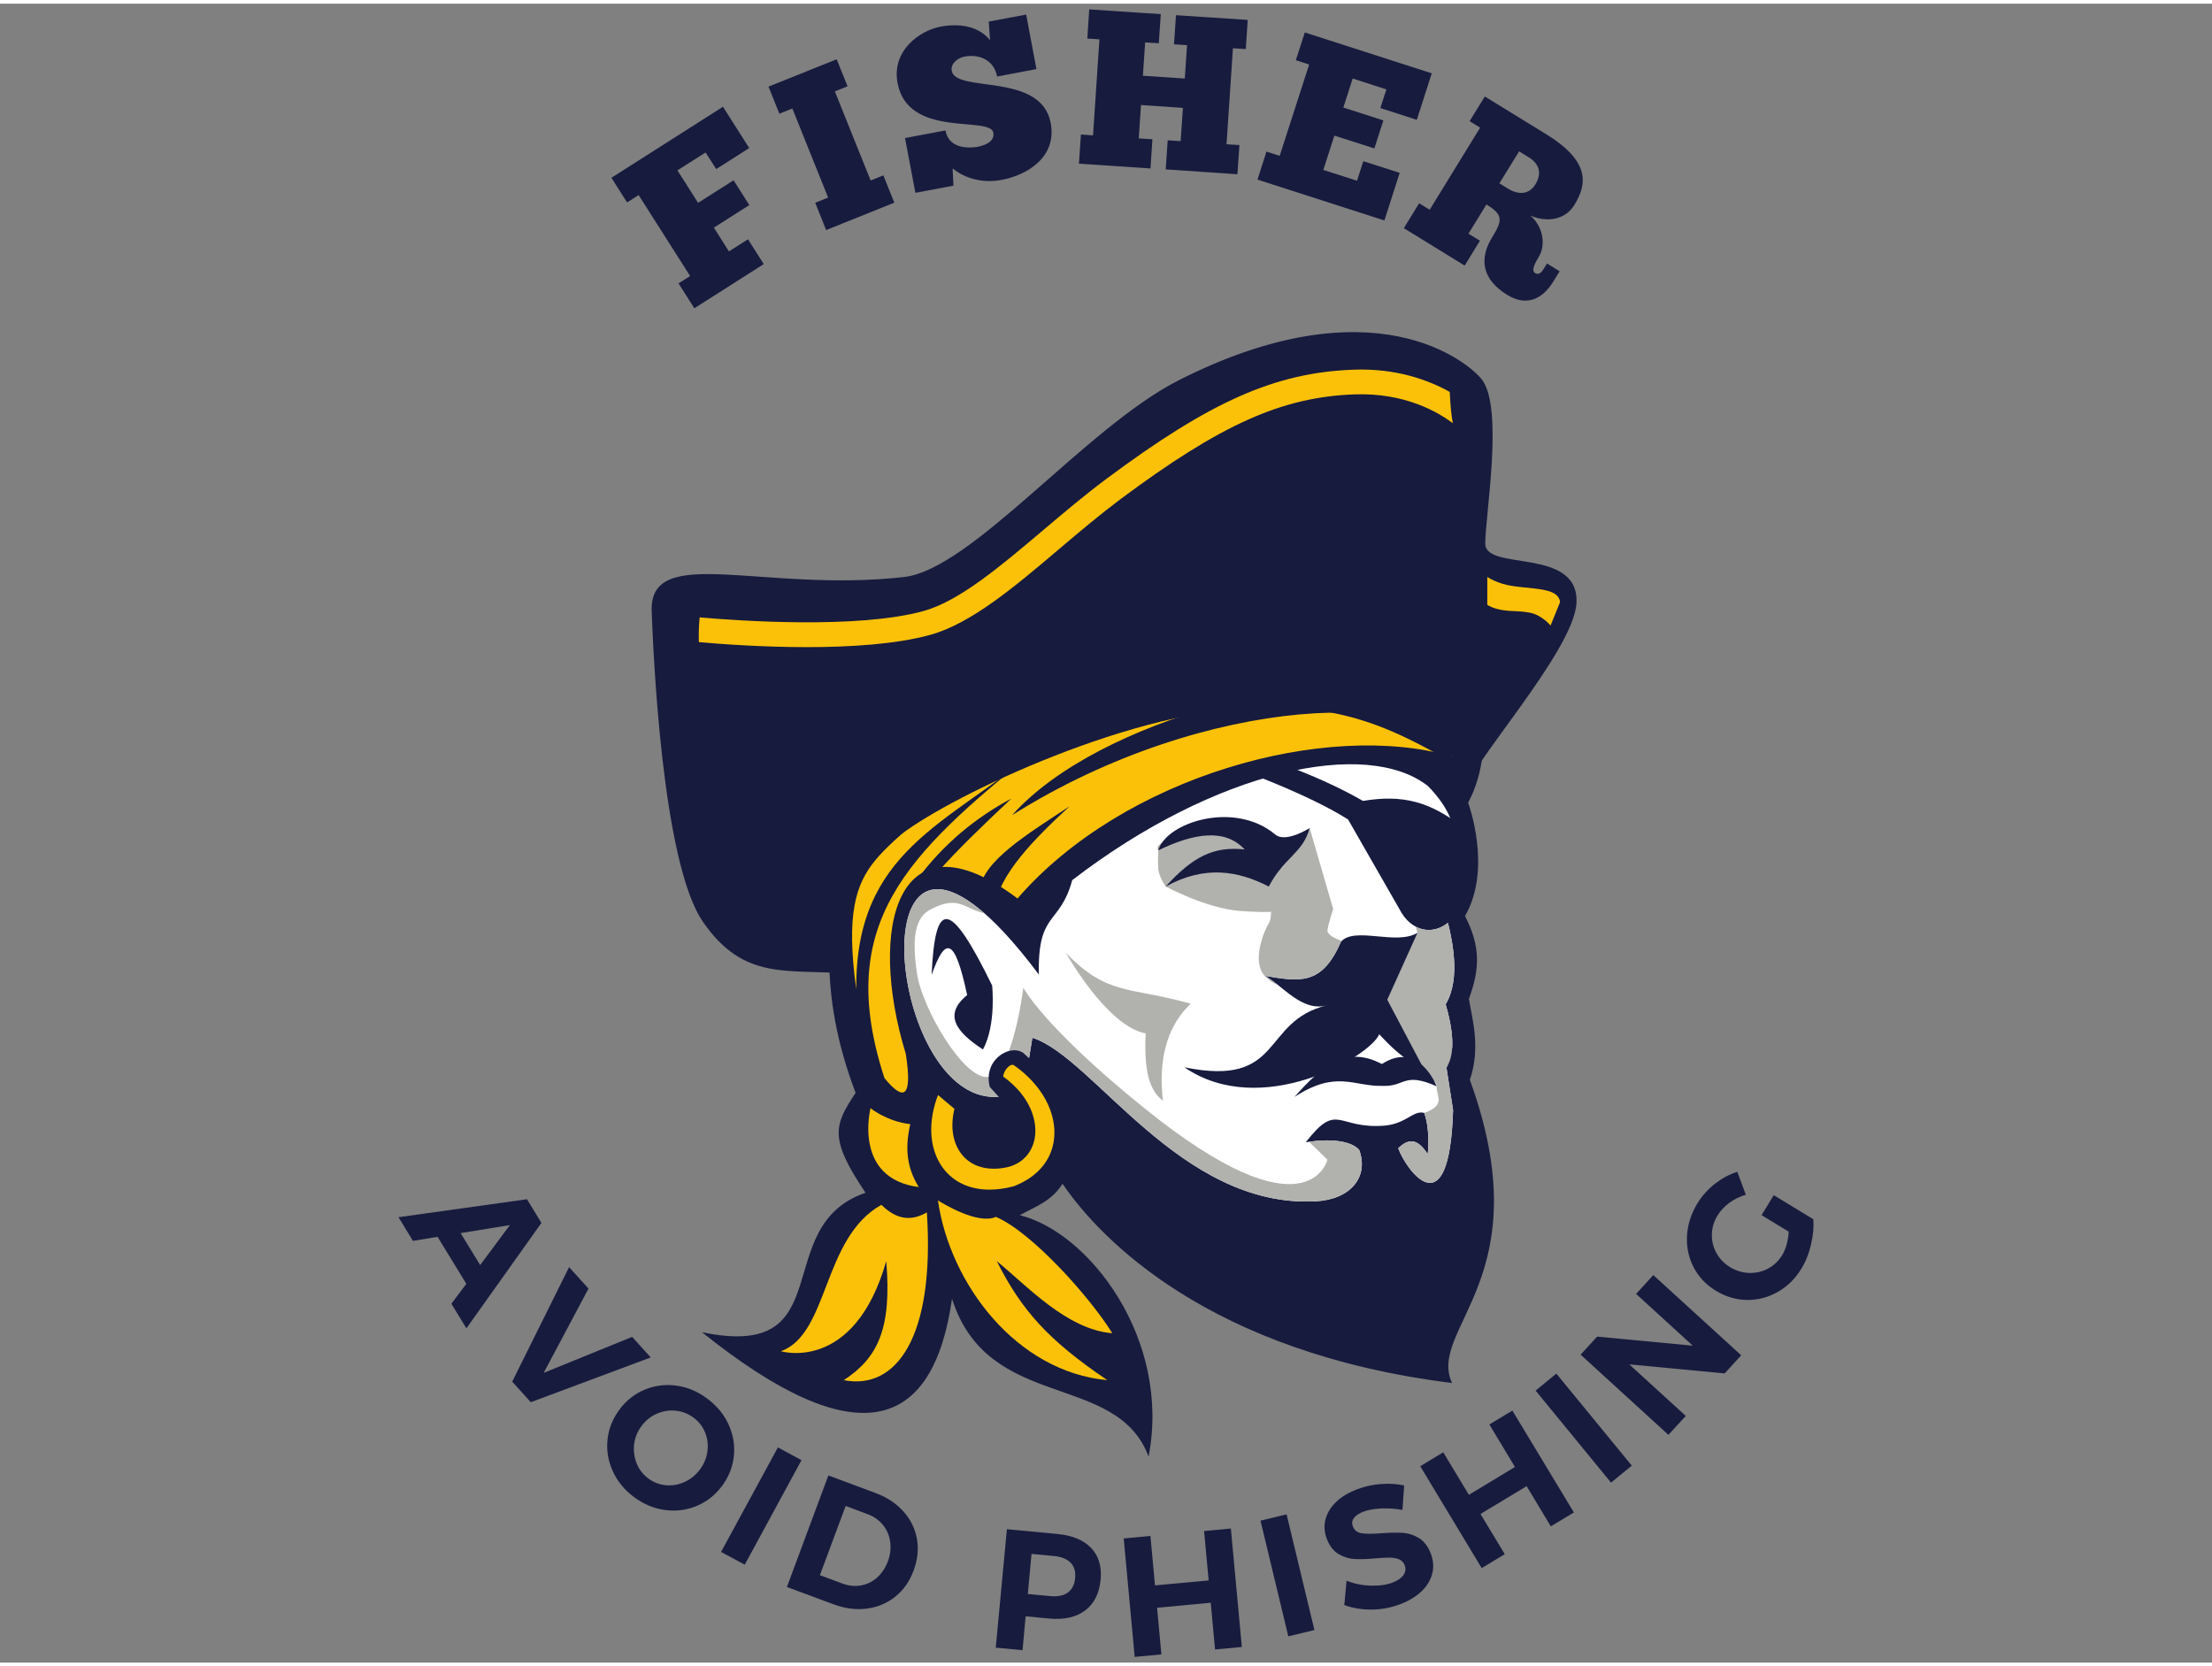 <?xml version="1.0" encoding="UTF-8"?>
<svg xmlns="http://www.w3.org/2000/svg" xmlns:xlink="http://www.w3.org/1999/xlink" width="150px" height="113px" viewBox="0 0 100 75" version="1.1">
<rect x="0" y="0" width="100" height="75" fill="#808080" stroke="none"/>
<defs>
<clipPath id="clip1">
  <path d="M 31.723 23.242 L 67.582 23.242 L 67.582 65.684 L 31.723 65.684 Z M 31.723 23.242 "/>
</clipPath>
<clipPath id="clip2">
  <path d="M 29.457 14.852 L 71.27 14.852 L 71.27 43.863 L 29.457 43.863 Z M 29.457 14.852 "/>
</clipPath>
</defs>
<g id="surface1">
<path style=" stroke:none;fill-rule:nonzero;fill:rgb(9.02%,10.588%,24.314%);fill-opacity:1;" d="M 21.086 59.887 L 20.406 58.777 L 21.082 57.875 L 19.781 55.75 L 18.668 55.934 L 18.016 54.863 L 23.824 54.051 L 24.477 55.121 Z M 23.051 55.219 L 20.824 55.582 L 21.707 57.027 Z M 23.051 55.219 "/>
<path style=" stroke:none;fill-rule:nonzero;fill:rgb(9.02%,10.588%,24.314%);fill-opacity:1;" d="M 23.156 62.297 L 25.727 57.121 L 26.605 58.09 L 24.578 61.902 L 28.578 60.273 L 29.418 61.203 L 23.996 63.227 Z M 23.156 62.297 "/>
<path style=" stroke:none;fill-rule:nonzero;fill:rgb(9.02%,10.588%,24.314%);fill-opacity:1;" d="M 31.984 63.074 C 32.414 63.395 32.734 63.785 32.941 64.242 C 33.148 64.699 33.227 65.172 33.176 65.664 C 33.125 66.152 32.945 66.605 32.637 67.02 C 32.324 67.434 31.941 67.734 31.484 67.922 C 31.027 68.109 30.547 68.168 30.047 68.098 C 29.547 68.027 29.086 67.832 28.656 67.512 C 28.223 67.188 27.906 66.797 27.699 66.336 C 27.492 65.879 27.414 65.406 27.465 64.914 C 27.516 64.426 27.699 63.969 28.012 63.551 C 28.32 63.137 28.707 62.84 29.164 62.652 C 29.621 62.469 30.094 62.41 30.59 62.48 C 31.086 62.547 31.551 62.746 31.984 63.074 Z M 31.359 63.93 C 31.121 63.75 30.855 63.645 30.559 63.613 C 30.266 63.578 29.98 63.625 29.703 63.742 C 29.426 63.863 29.195 64.047 29.008 64.297 C 28.816 64.551 28.703 64.828 28.668 65.129 C 28.633 65.43 28.672 65.715 28.781 65.992 C 28.891 66.266 29.066 66.492 29.305 66.672 C 29.543 66.848 29.805 66.953 30.094 66.98 C 30.383 67.008 30.664 66.961 30.941 66.836 C 31.215 66.715 31.449 66.527 31.641 66.273 C 31.828 66.023 31.941 65.75 31.98 65.453 C 32.02 65.156 31.988 64.871 31.879 64.602 C 31.77 64.332 31.598 64.105 31.359 63.93 Z M 31.359 63.93 "/>
<path style=" stroke:none;fill-rule:nonzero;fill:rgb(9.02%,10.588%,24.314%);fill-opacity:1;" d="M 32.598 69.996 L 35.168 65.27 L 36.234 65.848 L 33.668 70.574 Z M 32.598 69.996 "/>
<path style=" stroke:none;fill-rule:nonzero;fill:rgb(9.02%,10.588%,24.314%);fill-opacity:1;" d="M 39.59 67.336 C 40.102 67.527 40.52 67.805 40.844 68.168 C 41.168 68.531 41.371 68.945 41.453 69.41 C 41.535 69.875 41.484 70.352 41.301 70.84 C 41.121 71.328 40.844 71.723 40.473 72.02 C 40.102 72.316 39.672 72.496 39.184 72.559 C 38.699 72.621 38.191 72.555 37.668 72.359 L 35.574 71.582 L 37.449 66.539 Z M 38.098 71.43 C 38.375 71.531 38.652 71.559 38.922 71.512 C 39.195 71.461 39.441 71.344 39.652 71.156 C 39.863 70.965 40.027 70.719 40.141 70.418 C 40.254 70.113 40.285 69.82 40.242 69.531 C 40.199 69.238 40.09 68.984 39.91 68.77 C 39.734 68.551 39.5 68.391 39.211 68.285 L 38.23 67.918 L 37.066 71.047 Z M 38.098 71.43 "/>
<path style=" stroke:none;fill-rule:nonzero;fill:rgb(9.02%,10.588%,24.314%);fill-opacity:1;" d="M 47.793 69.184 C 48.473 69.246 48.984 69.457 49.328 69.816 C 49.668 70.176 49.812 70.652 49.758 71.242 C 49.699 71.867 49.469 72.332 49.059 72.641 C 48.652 72.949 48.109 73.07 47.434 73.008 L 46.367 72.906 L 46.227 74.438 L 45.016 74.324 L 45.52 68.969 Z M 47.465 71.992 C 47.809 72.027 48.078 71.973 48.27 71.836 C 48.465 71.695 48.578 71.477 48.605 71.172 C 48.633 70.879 48.562 70.648 48.398 70.48 C 48.23 70.312 47.977 70.211 47.637 70.18 L 46.633 70.086 L 46.465 71.898 Z M 47.465 71.992 "/>
<path style=" stroke:none;fill-rule:nonzero;fill:rgb(9.02%,10.588%,24.314%);fill-opacity:1;" d="M 51.297 74.742 L 50.801 69.387 L 52.008 69.273 L 52.215 71.508 L 54.641 71.285 L 54.434 69.051 L 55.645 68.938 L 56.141 74.293 L 54.93 74.406 L 54.734 72.293 L 52.309 72.52 L 52.504 74.629 Z M 51.297 74.742 "/>
<path style=" stroke:none;fill-rule:nonzero;fill:rgb(9.02%,10.588%,24.314%);fill-opacity:1;" d="M 58.242 73.812 L 56.984 68.582 L 58.164 68.297 L 59.422 73.527 Z M 58.242 73.812 "/>
<path style=" stroke:none;fill-rule:nonzero;fill:rgb(9.02%,10.588%,24.314%);fill-opacity:1;" d="M 63.402 68.098 C 63.082 68.039 62.758 68.016 62.434 68.031 C 62.105 68.051 61.84 68.098 61.637 68.176 C 61.441 68.25 61.297 68.344 61.211 68.461 C 61.121 68.578 61.105 68.703 61.16 68.84 C 61.227 69.02 61.359 69.121 61.559 69.152 C 61.758 69.184 62.051 69.184 62.438 69.152 C 62.82 69.125 63.141 69.117 63.402 69.133 C 63.664 69.148 63.91 69.227 64.145 69.367 C 64.379 69.512 64.559 69.746 64.684 70.074 C 64.805 70.398 64.824 70.707 64.742 71.004 C 64.66 71.301 64.492 71.566 64.242 71.797 C 63.988 72.031 63.676 72.219 63.297 72.359 C 62.891 72.516 62.461 72.598 62.016 72.602 C 61.57 72.605 61.156 72.539 60.773 72.398 L 60.875 71.297 C 61.215 71.434 61.574 71.508 61.957 71.52 C 62.34 71.535 62.668 71.488 62.941 71.387 C 63.176 71.297 63.344 71.184 63.445 71.047 C 63.543 70.91 63.562 70.762 63.504 70.598 C 63.453 70.469 63.367 70.379 63.246 70.328 C 63.125 70.281 62.988 70.254 62.832 70.254 C 62.676 70.254 62.465 70.262 62.199 70.285 C 61.816 70.32 61.5 70.332 61.246 70.316 C 60.992 70.305 60.75 70.23 60.516 70.094 C 60.285 69.957 60.105 69.727 59.98 69.402 C 59.867 69.102 59.848 68.805 59.926 68.516 C 60.004 68.227 60.164 67.965 60.41 67.73 C 60.656 67.496 60.973 67.309 61.359 67.16 C 61.703 67.031 62.062 66.953 62.438 66.926 C 62.812 66.898 63.16 66.922 63.48 66.992 Z M 63.402 68.098 "/>
<path style=" stroke:none;fill-rule:nonzero;fill:rgb(9.02%,10.588%,24.314%);fill-opacity:1;" d="M 66.984 70.727 L 64.207 66.121 L 65.246 65.492 L 66.406 67.414 L 68.488 66.156 L 67.332 64.234 L 68.371 63.605 L 71.152 68.211 L 70.109 68.84 L 69.016 67.023 L 66.93 68.281 L 68.027 70.098 Z M 66.984 70.727 "/>
<path style=" stroke:none;fill-rule:nonzero;fill:rgb(9.02%,10.588%,24.314%);fill-opacity:1;" d="M 72.832 66.863 L 69.422 62.703 L 70.359 61.934 L 73.77 66.094 Z M 72.832 66.863 "/>
<path style=" stroke:none;fill-rule:nonzero;fill:rgb(9.02%,10.588%,24.314%);fill-opacity:1;" d="M 76.527 60.672 L 73.965 58.332 L 74.742 57.48 L 78.715 61.105 L 77.969 61.926 L 73.656 61.516 L 76.211 63.848 L 75.426 64.703 L 71.457 61.078 L 72.203 60.262 Z M 76.527 60.672 "/>
<path style=" stroke:none;fill-rule:nonzero;fill:rgb(9.02%,10.588%,24.314%);fill-opacity:1;" d="M 79.637 54.77 L 80.188 53.867 L 81.973 54.953 C 82.004 55.309 81.969 55.691 81.871 56.102 C 81.777 56.512 81.633 56.871 81.438 57.188 C 81.16 57.645 80.805 57.996 80.367 58.242 C 79.934 58.488 79.473 58.609 78.98 58.605 C 78.488 58.598 78.02 58.461 77.57 58.188 C 77.129 57.918 76.793 57.566 76.566 57.129 C 76.34 56.691 76.238 56.215 76.266 55.707 C 76.293 55.199 76.449 54.711 76.734 54.242 C 76.941 53.902 77.207 53.605 77.527 53.352 C 77.852 53.102 78.188 52.922 78.539 52.812 L 78.926 53.848 C 78.664 53.922 78.418 54.043 78.188 54.207 C 77.961 54.375 77.777 54.57 77.641 54.793 C 77.48 55.062 77.395 55.344 77.391 55.645 C 77.383 55.945 77.453 56.223 77.598 56.484 C 77.742 56.746 77.949 56.961 78.219 57.125 C 78.492 57.289 78.781 57.375 79.082 57.383 C 79.387 57.391 79.672 57.324 79.934 57.184 C 80.199 57.043 80.41 56.836 80.574 56.57 C 80.656 56.434 80.723 56.273 80.773 56.086 C 80.824 55.902 80.855 55.711 80.863 55.516 Z M 79.637 54.77 "/>
<path style=" stroke:none;fill-rule:nonzero;fill:rgb(9.02%,10.588%,24.314%);fill-opacity:1;" d="M 27.641 7.871 L 28.348 8.984 L 28.871 8.652 L 31.199 12.312 L 30.676 12.645 L 31.391 13.77 L 34.527 11.773 L 33.816 10.652 L 32.953 11.199 L 32.273 10.125 L 33.875 9.105 L 33.164 7.984 L 31.559 9.004 L 30.625 7.535 L 31.898 6.727 L 32.379 7.477 L 33.871 6.527 L 32.684 4.66 Z M 27.641 7.871 "/>
<path style=" stroke:none;fill-rule:nonzero;fill:rgb(9.02%,10.588%,24.314%);fill-opacity:1;" d="M 34.742 3.75 L 35.234 4.973 L 35.82 4.738 L 37.438 8.766 L 36.855 9 L 37.348 10.234 L 40.43 8.996 L 39.934 7.762 L 39.359 7.992 L 37.742 3.965 L 38.316 3.734 L 37.824 2.512 Z M 34.742 3.75 "/>
<path style=" stroke:none;fill-rule:nonzero;fill:rgb(9.02%,10.588%,24.314%);fill-opacity:1;" d="M 41.383 8.551 L 43.102 8.227 L 43.066 7.449 C 43.523 7.82 44.297 8.152 45.289 7.965 C 46.461 7.742 47.789 6.922 47.5 5.391 C 47.062 3.082 43.219 4.051 43.027 3.039 C 42.961 2.695 43.32 2.445 43.605 2.391 C 44.293 2.262 44.941 2.566 45.078 3.293 L 46.855 2.957 L 46.391 0.492 L 44.699 0.809 L 44.758 1.652 C 44.227 0.992 43.34 0.883 42.516 1.039 C 41.551 1.223 40.301 2.141 40.578 3.594 C 41.051 6.102 44.762 5.062 44.906 5.828 C 44.984 6.242 44.508 6.414 44.164 6.477 C 43.75 6.535 42.898 6.555 42.742 5.73 L 40.914 6.074 Z M 41.383 8.551 "/>
<path style=" stroke:none;fill-rule:nonzero;fill:rgb(9.02%,10.588%,24.314%);fill-opacity:1;" d="M 49.242 0.258 L 49.156 1.574 L 49.703 1.613 L 49.414 5.953 L 48.867 5.914 L 48.777 7.234 L 52.012 7.449 L 52.098 6.129 L 51.48 6.09 L 51.582 4.582 L 53.477 4.711 L 53.375 6.215 L 52.789 6.176 L 52.699 7.492 L 55.941 7.711 L 56.031 6.391 L 55.449 6.355 L 55.738 2.016 L 56.32 2.051 L 56.406 0.734 L 53.164 0.52 L 53.074 1.836 L 53.664 1.875 L 53.562 3.383 L 51.668 3.258 L 51.77 1.75 L 52.387 1.789 L 52.477 0.473 Z M 49.242 0.258 "/>
<path style=" stroke:none;fill-rule:nonzero;fill:rgb(9.02%,10.588%,24.314%);fill-opacity:1;" d="M 58.988 1.301 L 58.582 2.555 L 59.184 2.75 L 57.852 6.879 L 57.254 6.688 L 56.848 7.953 L 62.586 9.801 L 63.277 7.648 L 61.633 7.121 L 61.348 8.004 L 59.824 7.516 L 60.324 5.965 L 62.133 6.543 L 62.539 5.277 L 60.73 4.695 L 61.152 3.383 L 62.676 3.875 L 62.402 4.719 L 64.051 5.25 L 64.727 3.148 Z M 58.988 1.301 "/>
<path style=" stroke:none;fill-rule:nonzero;fill:rgb(9.02%,10.588%,24.314%);fill-opacity:1;" d="M 67.125 4.195 L 66.438 5.312 L 66.914 5.605 L 64.633 9.316 L 64.156 9.023 L 63.465 10.148 L 66.215 11.84 L 66.906 10.715 L 66.387 10.398 L 67.199 9.078 C 67.957 9.543 67.934 9.789 67.457 10.562 C 66.844 11.559 67.02 12.477 68.137 13.164 C 69.082 13.746 69.785 13.273 70.219 12.566 L 70.508 12.098 L 69.938 11.746 L 69.762 12.027 C 69.656 12.199 69.527 12.258 69.398 12.18 C 69.246 12.086 69.324 11.84 69.551 11.473 C 69.93 10.859 69.715 10.023 69.18 9.578 C 69.949 9.91 70.766 9.766 71.172 9.102 C 71.77 8.133 71.871 7.113 69.895 5.898 Z M 68.676 6.676 L 69.102 6.938 C 69.594 7.242 69.719 7.668 69.41 8.172 C 69.133 8.621 68.664 8.664 68.168 8.359 L 67.785 8.121 Z M 68.676 6.676 "/>
<g clip-path="url(#clip1)" clip-rule="nonzero">
<path style=" stroke:none;fill-rule:nonzero;fill:rgb(9.02%,10.588%,24.314%);fill-opacity:1;" d="M 66.23 41.246 C 67.48 39.09 66.371 36.125 66.371 36.125 C 67.812 33.406 66.891 29.719 64.355 27.258 C 55.77 19.477 39.5 23.172 37.832 38.062 C 37.566 41.605 36.891 44.508 38.68 49.242 C 37.695 50.719 37.484 51.316 39.129 53.758 C 34.719 55.27 38.082 61.391 31.734 60.062 C 38.746 65.684 42.184 64.523 43.039 58.551 C 44.672 63.688 50.473 61.812 51.926 65.684 C 52.953 60.363 49.219 55.535 46.102 54.773 C 46.797 54.383 47.523 54.16 48.035 53.352 C 49.754 55.875 54.691 60.996 65.645 62.359 C 64.496 59.879 69.711 57.602 66.449 48.656 C 66.945 47.184 66.562 45.953 66.406 44.992 C 66.91 43.625 66.934 42.617 66.23 41.246 "/>
</g>
<path style=" stroke:none;fill-rule:nonzero;fill:rgb(100%,100%,100%);fill-opacity:1;" d="M 64.555 35.371 C 61.785 33.191 54.969 34.629 48.473 39.625 C 47.914 41.688 46.898 41.008 46.965 43.895 C 37.891 31.77 40.078 52.375 46.293 49.059 L 46.672 46.75 C 49.441 47.629 53.34 54.457 59.477 54.145 C 61.074 54.062 61.887 53.027 61.449 51.828 C 61.09 51.395 60.082 51.297 59.031 51.477 C 60.48 49.605 60.441 50.898 62.59 50.723 C 63.574 50.641 63.898 50.012 64.387 50.148 C 64.68 50.988 64.543 52.012 64.543 52.012 C 64.047 51.238 63.633 51.336 63.211 51.746 C 63.566 52.723 65.523 55.48 65.691 50.023 L 65.391 48.098 C 65.836 47.434 65.648 46.23 65.355 45.238 C 66.047 44.086 65.711 42.238 65.188 40.621 C 66.148 38.398 66.066 36.91 64.555 35.371 "/>
<path style=" stroke:none;fill-rule:nonzero;fill:rgb(9.02%,10.588%,24.314%);fill-opacity:1;" d="M 66.066 37.18 C 64.652 36.094 63.422 35.738 61.617 36.043 C 59.34 34.73 56.449 33.797 53.305 32.855 L 52.172 33.316 C 55.645 34.375 59.141 35.734 60.945 36.883 L 63.254 40.914 C 64.316 43.027 67.301 41.609 66.066 37.18 "/>
<path style=" stroke:none;fill-rule:nonzero;fill:rgb(69.412%,69.412%,68.235%);fill-opacity:1;" d="M 48.191 42.914 C 50.059 44.863 51.055 44.43 53.832 45.211 C 52.914 46.066 52.32 47.484 52.574 49.594 C 51.965 49.152 51.711 48.238 51.793 46.555 C 50.016 46.211 48.191 42.914 48.191 42.914 "/>
<path style=" stroke:none;fill-rule:nonzero;fill:rgb(9.02%,10.588%,24.314%);fill-opacity:1;" d="M 44.852 44.387 C 42.918 40.43 42.273 40.504 42.117 43.91 C 42.742 42.133 43.168 42.219 43.723 44.82 C 42.613 45.723 43.262 46.512 44.438 47.281 C 45.047 46.156 44.852 44.387 44.852 44.387 "/>
<path style=" stroke:none;fill-rule:nonzero;fill:rgb(98.431%,75.686%,3.137%);fill-opacity:1;" d="M 65.66 34.039 C 59.949 32.367 50.77 34.945 46 40.453 C 40.594 36.387 39.191 41.738 40.949 47.48 C 41.254 49.434 40.879 49.668 39.984 48.574 C 37.715 41.602 40.973 38.477 46.754 33.816 C 42.926 37.078 38.641 38.262 38.711 44.574 C 37.777 37.777 40.418 39.066 43.512 34.406 C 43.512 34.406 39.684 34.531 37.809 38.68 C 39.527 20.723 56.945 22.887 62.699 27.637 C 58.117 25.77 49.398 32.133 46.266 33.277 C 52.66 30.59 59.363 28.707 63.195 30.93 C 60.012 30.031 49.805 32.168 45.754 36.688 C 54.621 31.102 64.891 31.012 65.66 34.039 "/>
<path style=" stroke:none;fill-rule:nonzero;fill:rgb(98.431%,75.686%,3.137%);fill-opacity:1;" d="M 39.355 49.934 C 39.355 49.934 38.539 53.113 41.535 53.5 C 41.039 52.691 40.879 51.844 41.152 50.656 C 40.078 50.531 39.355 49.934 39.355 49.934 "/>
<path style=" stroke:none;fill-rule:nonzero;fill:rgb(98.431%,75.686%,3.137%);fill-opacity:1;" d="M 39.844 54.305 C 37.168 55.797 37.484 60.148 35.301 60.922 C 35.301 60.922 38.613 61.93 40.066 56.848 C 40.32 59.902 39.688 61.223 38.145 62.23 C 40.508 62.695 42.273 60.309 41.902 54.645 C 41.023 55.156 40.379 54.816 39.844 54.305 "/>
<path style=" stroke:none;fill-rule:nonzero;fill:rgb(98.431%,75.686%,3.137%);fill-opacity:1;" d="M 42.402 54.105 C 42.945 57.891 45.961 61.855 50.059 62.23 C 47.402 60.43 46.188 59.086 45.062 56.848 C 46.41 57.945 48.219 59.941 50.285 60.109 C 49.309 58.527 46.68 55.559 45.023 54.848 C 44.211 55.211 42.668 54.266 42.402 54.105 "/>
<path style=" stroke:none;fill-rule:nonzero;fill:rgb(9.02%,10.588%,24.314%);fill-opacity:1;" d="M 64.082 42.004 C 63.121 42.594 61.25 41.699 60.621 42.41 C 59.75 44.426 58.73 44.203 57.176 43.953 C 57.977 44.367 58.848 45.609 59.996 45.281 C 56.977 46.008 58.078 49.008 53.543 48.086 C 57.027 50.477 61.93 47.602 62.352 46.594 C 64.371 48.777 65.387 48.516 66.48 46.965 C 64.465 48.18 64.734 44.887 63.352 44.762 C 63.68 43.762 64.008 42.996 64.082 42.004 "/>
<g clip-path="url(#clip2)" clip-rule="nonzero">
<path style=" stroke:none;fill-rule:nonzero;fill:rgb(9.02%,10.588%,24.314%);fill-opacity:1;" d="M 65.832 31.734 C 65.832 31.734 62.984 31.809 57.172 31.809 C 51.359 31.809 43.09 35.77 40.777 37.527 C 37.227 40.227 38.418 43.859 38.371 43.855 C 35.609 43.621 33.637 44.215 31.773 41.5 C 29.914 38.785 29.527 29.191 29.461 27.473 C 29.344 24.379 34.469 26.637 40.863 25.922 C 43.945 25.574 49.082 19.152 53.297 17.02 C 62.098 12.566 66.395 16.219 66.996 16.996 C 67.984 18.289 67.145 23.145 67.145 24.41 C 67.145 25.676 71.379 24.551 71.27 27.078 C 71.176 29.281 66.211 34.66 66.207 35.695 L 65.832 31.734 "/>
</g>
<path style=" stroke:none;fill-rule:nonzero;fill:rgb(9.02%,10.588%,24.314%);fill-opacity:1;" d="M 65.504 34.223 C 60.352 31.254 58.797 31.656 46.391 31.68 C 50.309 29.219 56.414 26.707 64.125 27.355 L 66.832 32.41 L 65.504 34.223 "/>
<path style=" stroke:none;fill-rule:nonzero;fill:rgb(9.02%,10.588%,24.314%);fill-opacity:1;" d="M 42.391 39.266 C 43.223 38.312 44.445 37.137 45.719 35.938 C 44.098 36.805 42.656 37.988 41.457 39.598 L 42.391 39.266 "/>
<path style=" stroke:none;fill-rule:nonzero;fill:rgb(98.431%,75.686%,3.137%);fill-opacity:1;" d="M 65.629 18.656 C 65.582 18.285 65.555 17.918 65.539 17.551 C 64.586 17.02 63.121 16.473 61.188 16.547 C 57.656 16.676 54.723 17.973 49.984 21.508 C 49.031 22.219 48.09 23.016 47.18 23.785 C 45.223 25.441 43.371 27.008 41.754 27.457 C 38.781 28.281 33.375 27.898 31.633 27.746 C 31.633 27.746 31.629 27.75 31.629 27.754 C 31.594 28.121 31.582 28.488 31.594 28.855 C 31.594 28.859 31.598 28.863 31.598 28.863 C 32.555 28.949 34.438 29.09 36.473 29.09 C 38.426 29.09 40.512 28.961 42.055 28.535 C 43.91 28.02 45.848 26.379 47.898 24.641 C 48.797 23.879 49.727 23.094 50.652 22.402 C 55.188 19.023 57.953 17.781 61.23 17.664 C 63.535 17.578 65.043 18.484 65.68 18.969 C 65.66 18.855 65.645 18.75 65.629 18.656 "/>
<path style=" stroke:none;fill-rule:nonzero;fill:rgb(98.431%,75.686%,3.137%);fill-opacity:1;" d="M 67.238 25.918 C 67.238 25.918 67.691 26.23 68.387 26.328 C 69.078 26.43 69.703 26.43 70.129 26.598 C 70.551 26.766 70.523 27.066 70.523 27.066 L 70.098 28.113 C 70.098 28.113 69.703 27.633 69.152 27.531 C 68.598 27.434 68.414 27.488 67.945 27.418 C 67.48 27.348 67.238 27.18 67.238 27.18 L 67.238 25.918 "/>
<path style=" stroke:none;fill-rule:nonzero;fill:rgb(9.02%,10.588%,24.314%);fill-opacity:1;" d="M 44.285 40.109 C 44.387 38.77 46.477 37.531 48.352 36.285 C 46.723 37.801 45.199 39.324 44.922 40.93 L 44.285 40.109 "/>
<path style=" stroke:none;fill-rule:nonzero;fill:rgb(69.412%,69.412%,68.235%);fill-opacity:1;" d="M 61.449 51.828 C 61.105 51.414 60.172 51.305 59.176 51.453 L 60.012 52.262 C 60.012 52.262 59.145 55.918 51.734 49.934 C 47.172 46.254 46.262 44.488 46.262 44.488 C 46.262 44.488 45.797 48.344 44.695 48.52 C 43.594 48.695 41.691 45.434 41.457 43.855 C 41.223 42.277 41.336 41.312 42.098 40.93 C 43.34 40.301 43.547 40.895 44.512 41.129 C 38.383 35.762 40.719 52.031 46.293 49.059 L 46.672 46.75 C 49.441 47.629 53.34 54.457 59.477 54.145 C 61.074 54.062 61.887 53.027 61.449 51.828 "/>
<path style=" stroke:none;fill-rule:nonzero;fill:rgb(69.412%,69.412%,68.235%);fill-opacity:1;" d="M 65.457 41.555 C 65.012 41.914 64.473 41.977 64.004 41.727 L 64.082 42.004 L 62.715 45.031 L 64.27 47.973 L 64.008 48.52 C 64.008 48.52 64.973 48.508 64.949 48.945 C 64.926 49.387 65.395 49.789 64.387 50.148 C 64.68 50.988 64.543 52.012 64.543 52.012 C 64.047 51.238 63.633 51.336 63.211 51.746 C 63.566 52.723 65.523 55.48 65.691 50.023 L 65.391 48.098 C 65.836 47.434 65.648 46.23 65.355 45.238 C 65.914 44.305 65.801 42.914 65.457 41.555 "/>
<path style=" stroke:none;fill-rule:nonzero;fill:rgb(9.02%,10.588%,24.314%);fill-opacity:1;" d="M 64.949 48.945 C 64.949 48.945 64.152 46.848 62.473 47.938 C 60.891 47.102 59.809 47.973 58.52 49.426 C 60.434 48.184 61.188 48.965 62.52 48.926 C 63.527 48.965 63.449 48.281 64.949 48.945 "/>
<path style=" stroke:none;fill-rule:nonzero;fill:rgb(69.412%,69.412%,68.235%);fill-opacity:1;" d="M 57.797 44.383 C 57.582 44.215 57.379 44.059 57.176 43.953 C 57.363 44.156 57.574 44.297 57.797 44.383 "/>
<path style=" stroke:none;fill-rule:nonzero;fill:rgb(69.412%,69.412%,68.235%);fill-opacity:1;" d="M 60.012 41.879 C 60.059 41.562 60.27 40.93 60.27 40.93 L 59.207 37.27 C 58.918 38.383 58.066 38.605 57.402 39.84 C 57.453 40.305 57.535 41.297 57.371 41.555 C 57.152 41.898 56.566 43.285 57.176 43.953 C 58.73 44.203 59.75 44.426 60.621 42.41 C 60.633 42.398 60.648 42.387 60.66 42.371 C 60.363 42.27 59.98 42.086 60.012 41.879 "/>
<path style=" stroke:none;fill-rule:nonzero;fill:rgb(69.412%,69.412%,68.235%);fill-opacity:1;" d="M 57.797 41.016 C 57.797 41.016 57.539 41.125 56.043 41.016 C 54.547 40.906 52.699 39.914 52.699 39.914 C 52.699 39.914 52.395 39.48 52.363 39.121 C 52.336 38.766 52.363 38.277 52.363 38.277 C 52.363 38.277 51.977 37.887 53.734 37.57 C 55.492 37.254 55.988 37.215 56.906 37.996 C 57.828 38.777 58.211 39.32 58.336 39.922 C 58.457 40.523 57.797 41.016 57.797 41.016 "/>
<path style=" stroke:none;fill-rule:nonzero;fill:rgb(9.02%,10.588%,24.314%);fill-opacity:1;" d="M 59.207 37.27 C 59.207 37.27 58.133 37.957 57.656 37.566 C 55.809 36.012 52.719 37.012 52.363 38.277 C 53.957 37.508 55.371 37.266 56.27 38.238 C 54.875 38.086 53.934 38.551 52.699 39.914 C 54.484 38.93 55.992 39.211 57.359 39.914 C 58.031 38.613 58.914 38.406 59.207 37.27 "/>
<path style=" stroke:none;fill-rule:nonzero;fill:rgb(9.02%,10.588%,24.314%);fill-opacity:1;" d="M 47.828 48.863 L 46.242 47.422 C 45.621 47.035 44.438 47.758 44.746 48.973 L 46.113 50.484 L 47.828 48.863 "/>
<path style=" stroke:none;fill-rule:nonzero;fill:rgb(98.431%,75.686%,3.137%);fill-opacity:1;" d="M 44.73 53.617 C 43.777 53.617 43 53.223 42.539 52.508 C 42 51.672 41.957 50.504 42.406 49.34 L 43.148 49.965 C 42.957 50.75 43.066 51.48 43.449 51.984 C 43.781 52.43 44.305 52.672 44.922 52.672 C 45.125 52.672 45.336 52.648 45.555 52.598 C 46.195 52.445 46.648 51.969 46.773 51.32 C 46.918 50.555 46.617 49.422 45.352 48.504 C 45.359 48.387 45.422 48.246 45.516 48.133 C 45.602 48.031 45.695 47.973 45.77 47.973 C 45.789 47.973 45.816 47.973 45.848 48 C 47.109 48.883 47.797 50.168 47.648 51.352 C 47.531 52.309 46.883 53.059 45.828 53.465 C 45.445 53.566 45.078 53.617 44.73 53.617 "/>
</g>
</svg>
